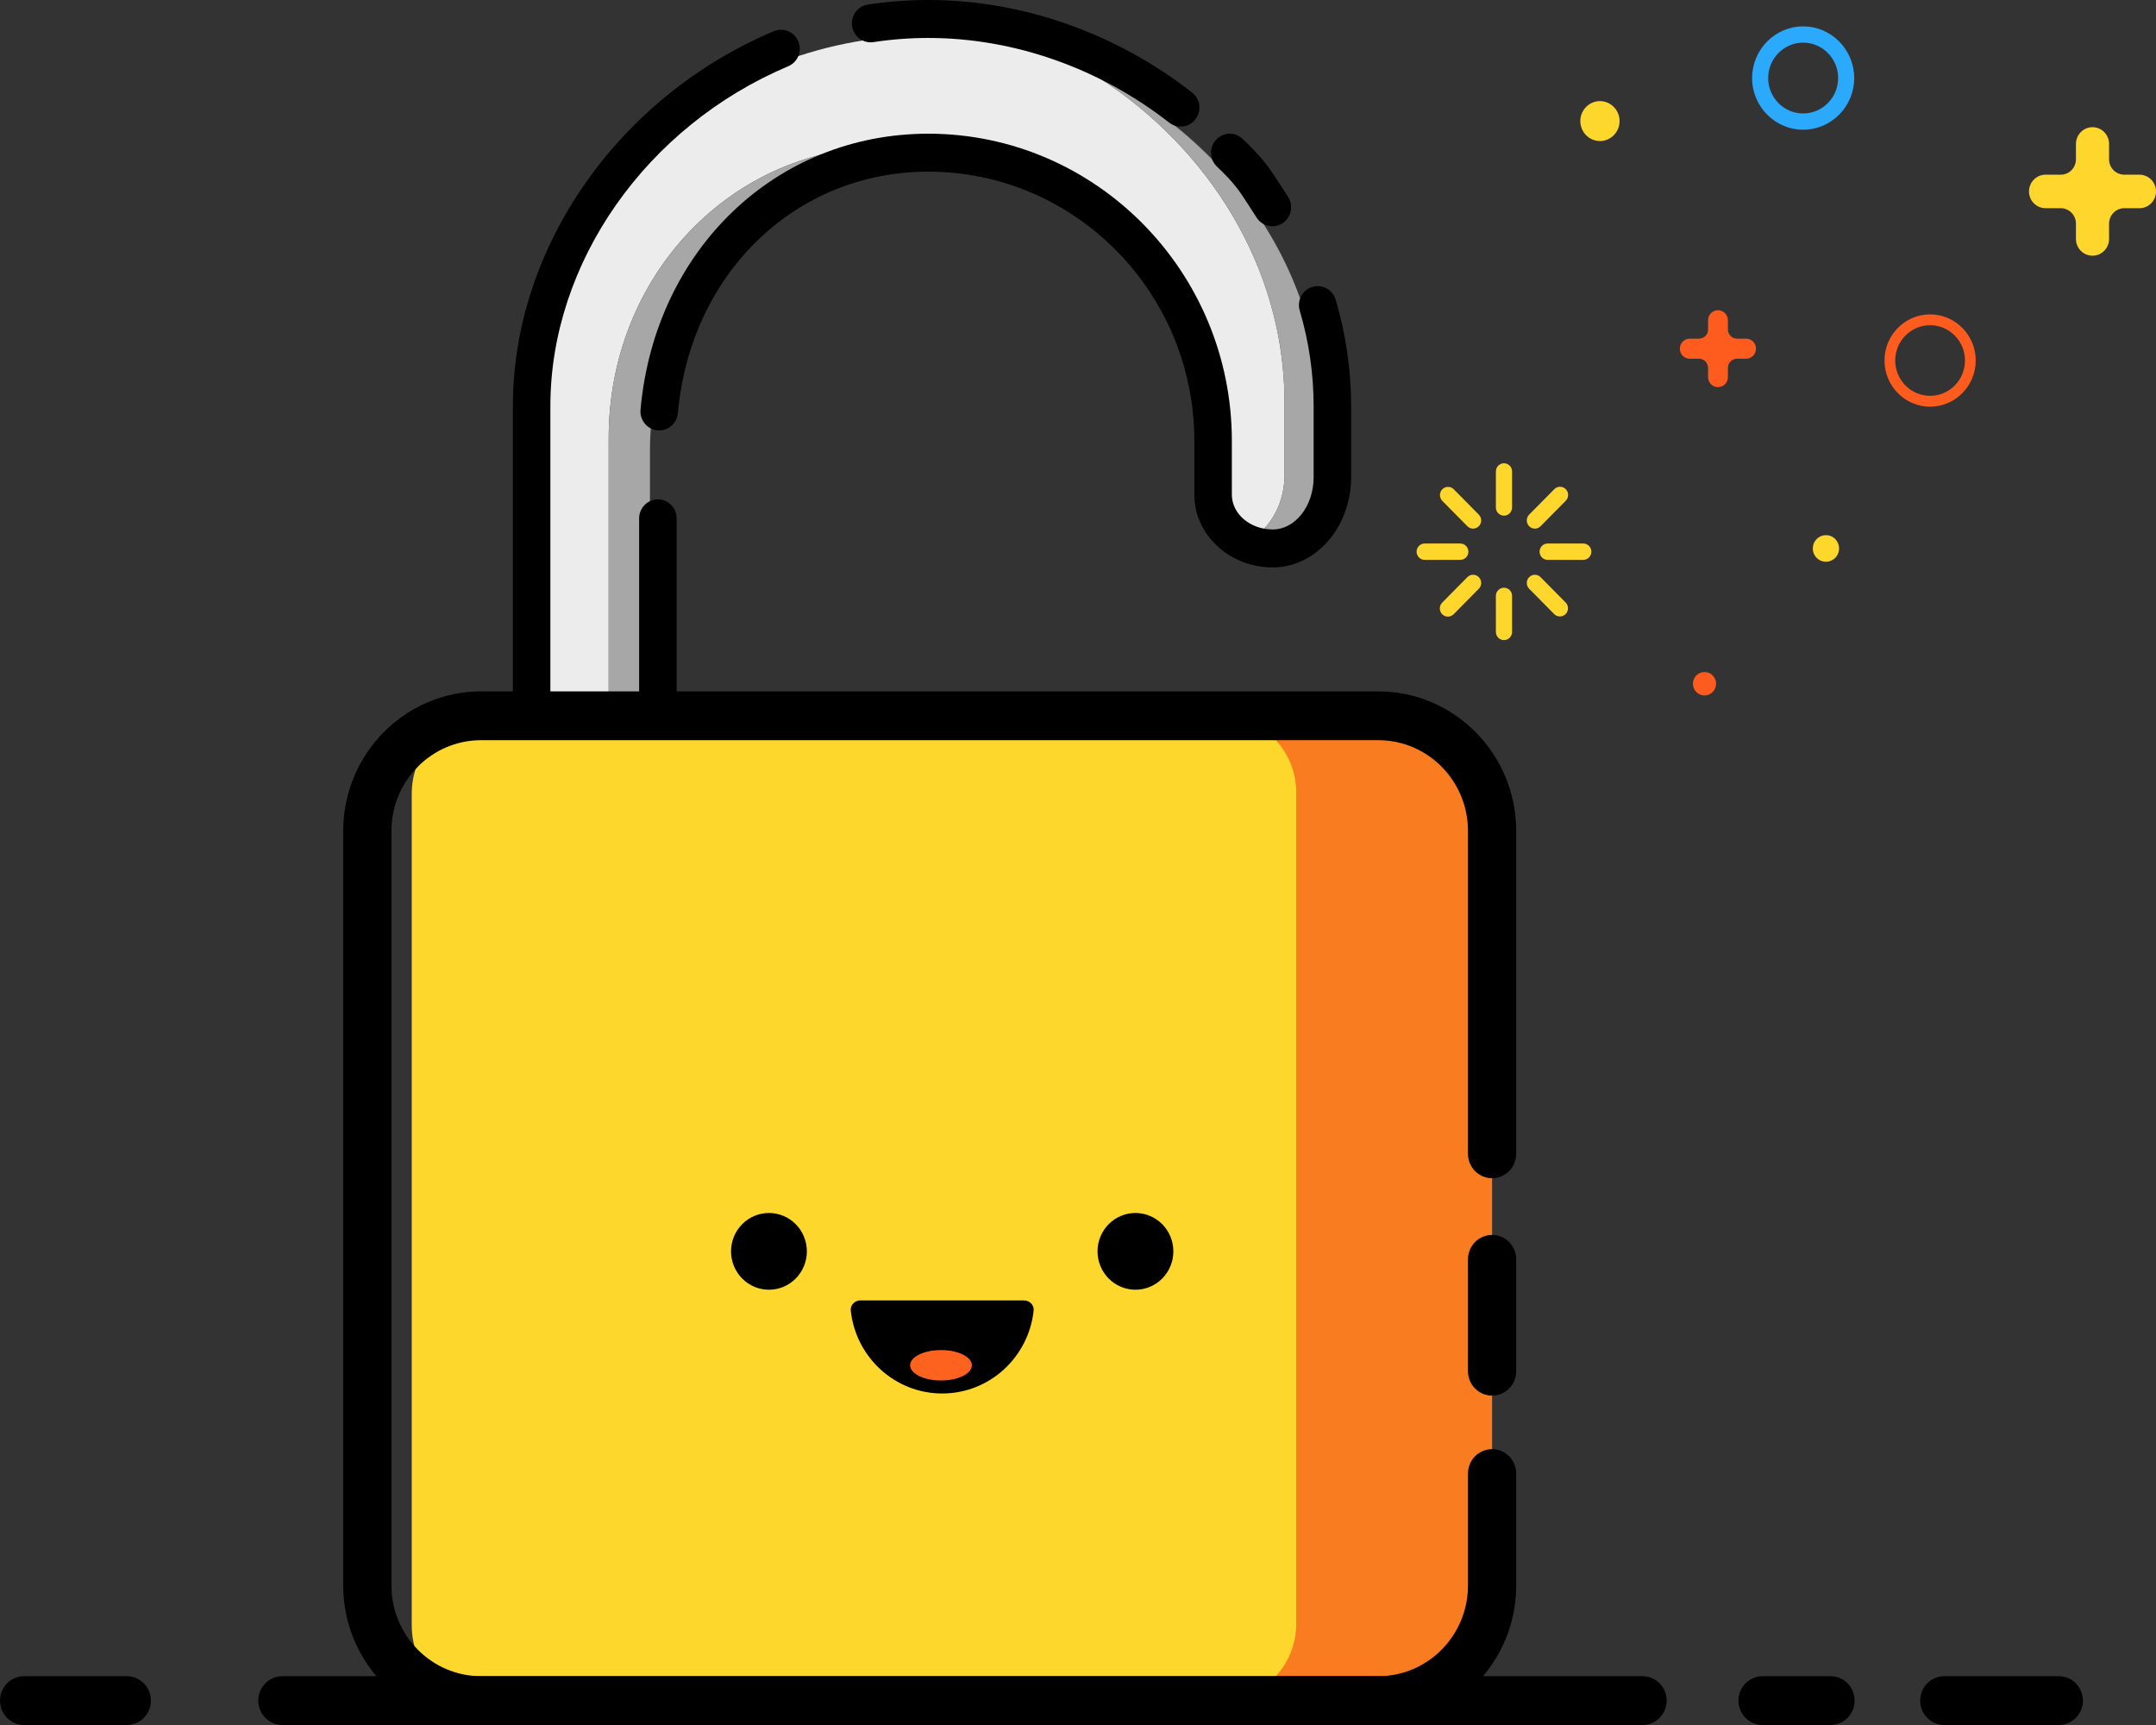 <svg width="250" height="200" viewBox="0 0 250 200" fill="none" xmlns="http://www.w3.org/2000/svg">
<rect x="0" y="0" width="250" height="200" fill="#333333" stroke="none"/>
<path d="M153.159 48.243C153.159 48.274 153.16 48.305 153.16 48.337V48.309C153.161 48.287 153.159 48.265 153.159 48.243ZM152.884 43.624C152.909 43.839 152.926 44.057 152.947 44.272C152.928 44.057 152.909 43.839 152.884 43.624ZM152.478 40.982C152.534 41.281 152.59 41.58 152.639 41.881C152.591 41.579 152.534 41.281 152.478 40.982ZM148.951 55.036V46.681C148.951 30.986 140.09 17.151 127.385 8.991C138.028 14.223 146.641 23.331 150.677 34.384C144.28 16.818 126.34 4.145 107.046 4.145C82.941 4.145 60.106 23.918 60.106 48.309V108.166H70.581V50.777C70.581 32.092 84.703 16.947 103.166 16.947C109.111 16.947 113.071 18.525 117.879 21.279C130.503 25.794 139.55 37.97 139.55 52.289V58.423C139.55 60.456 140.651 62.253 142.341 63.369C146.023 63.126 148.951 59.495 148.951 55.036ZM153.065 45.661C153.081 45.886 153.094 46.11 153.105 46.335C153.094 46.11 153.079 45.886 153.065 45.661ZM152.074 39.036C152.151 39.367 152.22 39.7 152.292 40.033C152.222 39.7 152.151 39.366 152.074 39.036Z" fill="#ECECEC"/>
<path d="M70.581 50.776V108.193H75.367V52.317C75.367 34.153 89.095 19.428 107.046 19.428C110.892 19.428 114.58 20.108 118.003 21.349L117.879 21.279C113.07 18.525 109.111 16.947 103.166 16.947C84.703 16.947 70.581 32.092 70.581 50.776ZM153.105 46.335C153.094 46.11 153.081 45.886 153.065 45.661C153.034 45.198 152.995 44.734 152.947 44.272C152.926 44.057 152.909 43.838 152.884 43.624C152.815 43.041 152.733 42.46 152.639 41.88C152.59 41.58 152.534 41.281 152.478 40.981C152.42 40.664 152.358 40.348 152.292 40.033C152.22 39.7 152.151 39.367 152.074 39.036C152.016 38.797 151.952 38.558 151.891 38.32C151.719 37.644 151.53 36.972 151.323 36.307C151.273 36.146 151.226 35.986 151.174 35.826C151.037 35.403 150.893 34.981 150.743 34.563C150.722 34.502 150.699 34.443 150.677 34.384C146.641 23.331 138.028 14.223 127.385 8.991C140.09 17.151 148.951 30.986 148.951 46.681V55.036C148.951 59.495 146.023 63.126 142.341 63.369C142.33 63.37 142.318 63.372 142.306 63.373C143.438 64.132 144.836 64.585 146.356 64.585C150.114 64.585 153.161 60.948 153.161 56.461V48.337C153.161 48.305 153.159 48.274 153.159 48.242C153.156 47.606 153.138 46.97 153.105 46.335Z" fill="#A7A7A7"/>
<path d="M147.579 65.787C142.567 65.787 138.49 62.003 138.49 57.353V51.118C138.49 33.906 124.65 19.902 107.639 19.902C92.267 19.902 80.055 31.678 78.603 47.902C78.494 49.112 77.436 50.003 76.241 49.895C75.956 49.869 75.68 49.786 75.427 49.652C75.174 49.518 74.95 49.335 74.767 49.113C74.584 48.891 74.446 48.635 74.361 48.359C74.276 48.083 74.245 47.793 74.271 47.505C75.932 28.96 89.965 15.501 107.639 15.501C127.049 15.501 142.84 31.479 142.84 51.118V57.353C142.84 59.577 144.966 61.386 147.579 61.386C150.194 61.386 152.322 58.669 152.322 55.329V47.075C152.322 43.339 151.779 39.615 150.71 36.006C150.628 35.73 150.601 35.439 150.63 35.152C150.659 34.864 150.743 34.585 150.879 34.331C151.014 34.076 151.198 33.851 151.419 33.669C151.64 33.486 151.895 33.35 152.169 33.267C153.32 32.916 154.531 33.579 154.876 34.742C156.064 38.743 156.669 42.898 156.671 47.076V55.33C156.671 61.095 152.592 65.787 147.579 65.787Z" fill="black"/>
<path d="M78.461 110.095H59.471V47.075C59.471 28.715 71.639 11.247 89.752 3.608C90.283 3.392 90.876 3.396 91.404 3.619C91.932 3.843 92.352 4.268 92.572 4.803C92.792 5.337 92.795 5.938 92.581 6.475C92.366 7.012 91.951 7.441 91.425 7.67C74.914 14.634 63.82 30.47 63.82 47.075V105.694H74.111V60.066C74.121 59.488 74.354 58.938 74.761 58.533C75.168 58.128 75.715 57.901 76.286 57.901C76.857 57.901 77.404 58.128 77.811 58.533C78.218 58.938 78.451 59.488 78.461 60.066V110.095ZM136.906 14.678C136.426 14.679 135.958 14.517 135.578 14.22C127.479 7.888 117.556 4.401 107.639 4.401C105.504 4.401 103.365 4.563 101.282 4.883C100.099 5.064 98.986 4.239 98.805 3.038C98.719 2.46 98.862 1.872 99.204 1.402C99.547 0.932 100.059 0.619 100.629 0.532C102.95 0.177 105.293 -0.001 107.639 1.12384e-06C118.513 1.12384e-06 129.379 3.813 138.237 10.736C138.596 11.017 138.86 11.405 138.99 11.844C139.121 12.284 139.112 12.754 138.965 13.189C138.819 13.624 138.541 14.001 138.172 14.268C137.803 14.535 137.36 14.678 136.906 14.678ZM147.537 26.232C147.177 26.232 146.821 26.142 146.503 25.968C146.186 25.795 145.916 25.544 145.718 25.239C145.475 24.864 145.234 24.489 144.993 24.113C143.643 22.008 143.189 21.298 141.1 19.3C140.683 18.898 140.439 18.346 140.424 17.763C140.409 17.181 140.622 16.616 141.018 16.193C141.414 15.769 141.959 15.522 142.535 15.505C143.111 15.488 143.669 15.703 144.089 16.102C146.555 18.462 147.209 19.483 148.642 21.719C148.856 22.052 149.09 22.417 149.353 22.823C149.51 23.064 149.618 23.335 149.672 23.619C149.725 23.903 149.723 24.194 149.665 24.477C149.607 24.76 149.494 25.029 149.334 25.268C149.173 25.507 148.968 25.712 148.729 25.87C148.375 26.106 147.961 26.232 147.537 26.232Z" fill="black"/>
<path d="M172.871 188.453C172.871 193.368 169.094 197.353 164.436 197.353H56.179C51.521 197.353 47.743 193.368 47.743 188.453V92.043C47.743 87.128 51.521 83.144 56.179 83.144H164.436C169.094 83.144 172.871 87.128 172.871 92.043V188.453Z" fill="#FDD72C"/>
<path d="M164.224 82.991H141.51C146.366 82.991 150.303 86.974 150.303 91.887V188.273C150.303 193.186 146.366 197.171 141.51 197.171H164.224C169.08 197.171 173.017 193.187 173.017 188.273V91.887C173.017 86.974 169.08 82.991 164.224 82.991Z" fill="#F97C21"/>
<path d="M84.767 145.085C84.767 146.264 85.231 147.396 86.055 148.23C86.879 149.064 87.998 149.533 89.164 149.533C90.33 149.533 91.448 149.064 92.272 148.23C93.097 147.396 93.56 146.264 93.56 145.085C93.56 143.905 93.097 142.773 92.272 141.939C91.448 141.105 90.33 140.636 89.164 140.636C87.998 140.636 86.879 141.105 86.055 141.939C85.231 142.773 84.767 143.905 84.767 145.085Z" fill="black"/>
<path d="M127.265 145.085C127.265 146.264 127.728 147.396 128.552 148.23C129.377 149.064 130.495 149.533 131.661 149.533C132.827 149.533 133.945 149.064 134.77 148.23C135.594 147.396 136.057 146.264 136.057 145.085C136.057 143.905 135.594 142.773 134.77 141.939C133.945 141.105 132.827 140.636 131.661 140.636C130.495 140.636 129.377 141.105 128.552 141.939C127.728 142.773 127.265 143.905 127.265 145.085Z" fill="black"/>
<path d="M119.855 151.968C119.927 151.31 119.389 150.771 118.734 150.771H99.772C99.118 150.771 98.582 151.31 98.652 151.968C99.241 157.365 103.763 161.563 109.254 161.563C114.745 161.563 119.267 157.365 119.855 151.968Z" fill="black"/>
<path d="M112.693 158.293C112.693 159.266 111.09 160.057 109.114 160.057C107.136 160.057 105.532 159.266 105.532 158.293C105.532 157.319 107.136 156.529 109.114 156.529C111.09 156.529 112.693 157.319 112.693 158.293Z" fill="#FD631F"/>
<path d="M223.807 47.15C220.89 47.15 218.517 44.75 218.517 41.8C218.517 38.85 220.89 36.449 223.807 36.449C226.722 36.449 229.095 38.85 229.095 41.8C229.095 44.75 226.722 47.15 223.807 47.15ZM223.807 37.706C221.575 37.706 219.76 39.543 219.76 41.8C219.76 44.057 221.575 45.893 223.807 45.893C226.037 45.893 227.852 44.057 227.852 41.8C227.852 39.543 226.037 37.706 223.807 37.706ZM201.415 39.264C201.135 39.264 200.867 39.151 200.67 38.951C200.472 38.752 200.361 38.481 200.361 38.198V37.13C200.361 36.488 199.847 35.968 199.211 35.968C198.906 35.968 198.614 36.09 198.398 36.308C198.183 36.526 198.062 36.822 198.061 37.13V38.198C198.061 38.338 198.034 38.477 197.981 38.606C197.928 38.735 197.851 38.853 197.753 38.952C197.655 39.05 197.539 39.129 197.411 39.182C197.283 39.236 197.146 39.264 197.008 39.264H195.955C195.802 39.261 195.651 39.289 195.509 39.347C195.367 39.404 195.238 39.489 195.13 39.598C195.021 39.706 194.935 39.835 194.876 39.977C194.817 40.12 194.786 40.273 194.786 40.427C194.786 40.581 194.817 40.734 194.876 40.877C194.935 41.019 195.021 41.148 195.13 41.257C195.238 41.365 195.367 41.45 195.509 41.508C195.651 41.565 195.802 41.593 195.955 41.591H197.008C197.146 41.591 197.283 41.618 197.411 41.672C197.539 41.725 197.655 41.804 197.753 41.903C197.851 42.002 197.928 42.119 197.981 42.249C198.034 42.378 198.061 42.517 198.061 42.657V43.722C198.061 44.365 198.577 44.885 199.211 44.885C199.362 44.886 199.511 44.856 199.651 44.797C199.79 44.739 199.917 44.653 200.024 44.545C200.131 44.437 200.216 44.309 200.274 44.168C200.331 44.027 200.361 43.875 200.361 43.722V42.657C200.361 42.374 200.472 42.103 200.67 41.903C200.867 41.703 201.135 41.591 201.415 41.591H202.469C202.774 41.59 203.067 41.468 203.282 41.249C203.498 41.031 203.619 40.735 203.619 40.426C203.619 39.784 203.103 39.264 202.469 39.264H201.415Z" fill="#FD5C1E"/>
<path d="M246.319 20.252C246.088 20.253 245.859 20.207 245.645 20.117C245.432 20.028 245.238 19.896 245.074 19.731C244.911 19.566 244.781 19.369 244.692 19.153C244.604 18.937 244.559 18.705 244.559 18.471V16.689C244.558 16.173 244.356 15.679 243.995 15.315C243.635 14.95 243.147 14.746 242.637 14.746C242.128 14.746 241.64 14.951 241.279 15.315C240.919 15.68 240.717 16.174 240.717 16.689V18.471C240.717 18.705 240.671 18.937 240.583 19.153C240.494 19.369 240.364 19.566 240.201 19.731C240.037 19.896 239.843 20.028 239.63 20.117C239.416 20.206 239.187 20.253 238.956 20.252H237.194C236.942 20.253 236.692 20.303 236.459 20.401C236.226 20.498 236.014 20.642 235.836 20.822C235.657 21.003 235.516 21.217 235.42 21.453C235.323 21.689 235.274 21.942 235.274 22.198C235.274 22.453 235.323 22.705 235.42 22.941C235.516 23.177 235.658 23.391 235.836 23.571C236.015 23.752 236.226 23.895 236.459 23.992C236.692 24.09 236.942 24.14 237.194 24.14H238.956C239.187 24.14 239.416 24.186 239.63 24.276C239.843 24.365 240.037 24.496 240.201 24.662C240.365 24.827 240.494 25.024 240.583 25.24C240.671 25.456 240.717 25.688 240.717 25.922V27.705C240.717 28.22 240.92 28.714 241.28 29.078C241.64 29.442 242.128 29.647 242.637 29.647C243.146 29.647 243.635 29.443 243.995 29.079C244.356 28.715 244.558 28.22 244.559 27.705V25.922C244.559 25.688 244.604 25.456 244.692 25.24C244.781 25.024 244.91 24.827 245.074 24.662C245.237 24.496 245.432 24.365 245.645 24.276C245.859 24.186 246.088 24.14 246.319 24.14H248.08C248.332 24.14 248.582 24.09 248.815 23.993C249.048 23.895 249.26 23.752 249.438 23.572C249.617 23.391 249.758 23.177 249.854 22.941C249.951 22.705 250 22.453 250 22.198C250 21.942 249.951 21.689 249.855 21.453C249.758 21.217 249.617 21.003 249.439 20.822C249.26 20.642 249.049 20.498 248.815 20.4C248.582 20.303 248.332 20.252 248.08 20.252H246.319Z" fill="#FED62C"/>
<path d="M174.394 53.712C174.271 53.712 174.149 53.736 174.035 53.784C173.921 53.832 173.818 53.902 173.73 53.99C173.643 54.078 173.574 54.183 173.528 54.298C173.481 54.414 173.457 54.537 173.457 54.662L173.455 58.838C173.455 59.361 173.876 59.786 174.396 59.787C174.644 59.786 174.882 59.686 175.058 59.508C175.234 59.33 175.333 59.089 175.333 58.838V54.662C175.333 54.41 175.234 54.168 175.058 53.99C174.882 53.812 174.643 53.712 174.394 53.712ZM174.394 68.141C174.145 68.141 173.906 68.241 173.73 68.419C173.554 68.597 173.455 68.838 173.455 69.09L173.457 73.267C173.457 73.518 173.556 73.76 173.732 73.938C173.908 74.116 174.146 74.216 174.395 74.216C174.644 74.216 174.882 74.116 175.058 73.938C175.234 73.76 175.333 73.518 175.333 73.267V69.09C175.333 68.965 175.309 68.841 175.261 68.726C175.214 68.611 175.145 68.506 175.058 68.418C174.971 68.33 174.867 68.26 174.753 68.213C174.639 68.165 174.517 68.14 174.394 68.141ZM170.149 61.01C170.236 61.098 170.34 61.168 170.454 61.216C170.567 61.264 170.689 61.289 170.813 61.289C170.936 61.289 171.058 61.264 171.172 61.216C171.286 61.168 171.389 61.098 171.476 61.01C171.563 60.922 171.632 60.817 171.68 60.702C171.727 60.587 171.751 60.464 171.751 60.339C171.751 60.214 171.727 60.091 171.68 59.975C171.632 59.86 171.563 59.756 171.476 59.668L168.557 56.715C168.38 56.542 168.143 56.447 167.898 56.45C167.652 56.452 167.417 56.552 167.244 56.727C167.07 56.903 166.971 57.141 166.969 57.389C166.966 57.638 167.06 57.877 167.23 58.056L170.149 61.01ZM178.638 66.918C178.552 66.829 178.448 66.759 178.335 66.711C178.221 66.663 178.099 66.639 177.976 66.639C177.853 66.639 177.731 66.663 177.617 66.711C177.504 66.759 177.401 66.829 177.314 66.918C177.227 67.006 177.157 67.11 177.11 67.225C177.063 67.341 177.039 67.464 177.039 67.589C177.039 67.713 177.063 67.837 177.11 67.952C177.157 68.067 177.227 68.172 177.314 68.26L180.233 71.213C180.411 71.383 180.647 71.477 180.891 71.473C181.136 71.47 181.37 71.37 181.542 71.195C181.715 71.02 181.814 70.783 181.817 70.536C181.82 70.288 181.727 70.049 181.558 69.87L178.638 66.918ZM170.266 63.964C170.266 63.84 170.242 63.716 170.195 63.601C170.148 63.486 170.079 63.381 169.992 63.293C169.905 63.205 169.801 63.135 169.687 63.087C169.574 63.04 169.452 63.015 169.328 63.016H165.201C165.078 63.015 164.956 63.04 164.842 63.087C164.728 63.135 164.624 63.205 164.537 63.293C164.45 63.381 164.381 63.486 164.334 63.601C164.287 63.716 164.262 63.839 164.262 63.964C164.263 64.216 164.362 64.457 164.538 64.635C164.714 64.813 164.952 64.913 165.201 64.913H169.328C169.452 64.913 169.574 64.889 169.687 64.841C169.801 64.793 169.905 64.724 169.992 64.635C170.079 64.547 170.148 64.442 170.195 64.327C170.242 64.212 170.266 64.089 170.266 63.964ZM183.587 63.016H179.459C179.336 63.016 179.214 63.04 179.101 63.088C178.987 63.136 178.883 63.206 178.796 63.294C178.709 63.382 178.64 63.486 178.593 63.602C178.546 63.717 178.522 63.84 178.522 63.965C178.522 64.089 178.546 64.213 178.594 64.328C178.641 64.443 178.71 64.548 178.797 64.636C178.884 64.724 178.987 64.794 179.101 64.841C179.215 64.889 179.337 64.913 179.46 64.913H183.587C183.71 64.913 183.832 64.889 183.946 64.841C184.06 64.793 184.164 64.724 184.251 64.635C184.338 64.547 184.407 64.443 184.454 64.327C184.502 64.212 184.526 64.089 184.526 63.964C184.526 63.839 184.502 63.716 184.455 63.6C184.408 63.485 184.339 63.38 184.252 63.292C184.164 63.204 184.061 63.134 183.947 63.087C183.833 63.039 183.711 63.015 183.587 63.016ZM170.149 66.918L167.23 69.87C167.054 70.048 166.955 70.29 166.955 70.542C166.955 70.793 167.054 71.035 167.23 71.213C167.317 71.301 167.42 71.371 167.534 71.419C167.648 71.467 167.77 71.492 167.894 71.492C168.017 71.492 168.139 71.467 168.253 71.419C168.367 71.371 168.47 71.301 168.557 71.213L171.476 68.26C171.563 68.172 171.632 68.067 171.68 67.952C171.727 67.837 171.751 67.713 171.751 67.589C171.751 67.464 171.727 67.341 171.68 67.225C171.632 67.11 171.563 67.006 171.476 66.918C171.389 66.829 171.286 66.759 171.172 66.711C171.058 66.663 170.936 66.639 170.813 66.639C170.689 66.639 170.567 66.663 170.454 66.711C170.34 66.759 170.236 66.829 170.149 66.918ZM178.64 61.01L181.558 58.056C181.734 57.878 181.832 57.637 181.832 57.386C181.832 57.134 181.734 56.892 181.558 56.715C181.471 56.626 181.368 56.556 181.254 56.508C181.14 56.46 181.019 56.436 180.895 56.436C180.772 56.436 180.65 56.46 180.537 56.508C180.423 56.556 180.32 56.626 180.233 56.715L177.313 59.668C177.226 59.756 177.157 59.86 177.11 59.975C177.063 60.091 177.039 60.214 177.039 60.339C177.039 60.464 177.063 60.587 177.11 60.702C177.157 60.817 177.226 60.922 177.313 61.01C177.4 61.098 177.504 61.169 177.618 61.217C177.731 61.264 177.854 61.289 177.977 61.289C178.1 61.289 178.222 61.264 178.336 61.217C178.45 61.169 178.553 61.098 178.64 61.01Z" fill="#FED62C"/>
<path d="M238.729 200H225.448C223.904 200 222.652 198.733 222.652 197.171C222.652 195.608 223.904 194.341 225.448 194.341H238.729C240.273 194.341 241.525 195.608 241.525 197.171C241.525 198.733 240.273 200 238.729 200Z" fill="black"/>
<path d="M212.259 200H204.383C202.838 200 201.586 198.733 201.586 197.171C201.586 195.608 202.838 194.341 204.383 194.341H212.259C213.803 194.341 215.055 195.608 215.055 197.171C215.055 198.733 213.803 200 212.259 200Z" fill="black"/>
<path d="M190.461 200H32.746C31.202 200 29.95 198.733 29.95 197.171C29.95 195.608 31.202 194.341 32.746 194.341H190.461C192.005 194.341 193.257 195.608 193.257 197.171C193.257 198.733 192.005 200 190.461 200Z" fill="black"/>
<path d="M14.703 200H2.796C1.252 200 0 198.733 0 197.171C0 195.608 1.252 194.341 2.796 194.341H14.703C16.247 194.341 17.499 195.608 17.499 197.171C17.499 198.733 16.247 200 14.703 200Z" fill="black"/>
<path d="M198.992 79.273C198.992 79.452 198.958 79.629 198.89 79.794C198.823 79.959 198.724 80.109 198.599 80.236C198.474 80.362 198.325 80.462 198.162 80.531C197.999 80.599 197.824 80.634 197.648 80.634C197.291 80.634 196.949 80.491 196.697 80.236C196.445 79.981 196.304 79.635 196.304 79.274C196.304 78.913 196.445 78.567 196.697 78.312C196.949 78.057 197.291 77.914 197.648 77.914C197.824 77.914 197.999 77.949 198.162 78.017C198.325 78.085 198.473 78.186 198.598 78.312C198.723 78.438 198.822 78.588 198.89 78.753C198.957 78.918 198.992 79.095 198.992 79.273Z" fill="#FD5C1E"/>
<path d="M213.253 63.566C213.255 63.77 213.218 63.973 213.142 64.162C213.067 64.352 212.955 64.525 212.813 64.67C212.671 64.816 212.502 64.931 212.316 65.01C212.13 65.089 211.93 65.13 211.728 65.13C211.525 65.13 211.325 65.089 211.139 65.01C210.953 64.931 210.784 64.816 210.642 64.67C210.5 64.525 210.388 64.352 210.313 64.162C210.237 63.973 210.2 63.77 210.203 63.565C210.208 63.16 210.371 62.773 210.657 62.488C210.942 62.203 211.327 62.043 211.728 62.044C212.129 62.044 212.513 62.203 212.799 62.488C213.084 62.773 213.247 63.16 213.253 63.566ZM187.799 14.037C187.799 14.652 187.558 15.241 187.129 15.676C186.699 16.11 186.117 16.354 185.51 16.355C184.907 16.348 184.331 16.101 183.907 15.667C183.483 15.233 183.245 14.648 183.245 14.037C183.245 13.428 183.483 12.842 183.907 12.408C184.331 11.974 184.907 11.727 185.51 11.72C186.773 11.72 187.799 12.759 187.799 14.037Z" fill="#FDD72C"/>
<path d="M209.086 15.039C205.822 15.039 203.167 12.352 203.167 9.05C203.167 5.746 205.822 3.059 209.086 3.059C212.35 3.059 215.006 5.747 215.006 9.05C215.006 12.353 212.35 15.039 209.086 15.039ZM209.086 4.945C206.85 4.945 205.031 6.787 205.031 9.05C205.031 11.313 206.85 13.154 209.086 13.154C211.323 13.154 213.142 11.313 213.142 9.05C213.142 6.787 211.323 4.945 209.086 4.945Z" fill="#2BA9FC"/>
<path d="M159.828 200H55.783C46.969 200 39.798 192.744 39.798 183.825V96.336C39.798 87.417 46.969 80.161 55.783 80.161H159.828C168.642 80.161 175.812 87.417 175.812 96.336V133.776C175.812 135.338 174.561 136.605 173.016 136.605C171.472 136.605 170.22 135.338 170.22 133.776V96.336C170.22 90.537 165.558 85.82 159.828 85.82H55.783C50.052 85.82 45.39 90.537 45.39 96.336V183.825C45.39 189.624 50.052 194.341 55.783 194.341H159.828C165.558 194.341 170.22 189.624 170.22 183.825V170.847C170.22 169.284 171.472 168.018 173.016 168.018C174.561 168.018 175.813 169.284 175.813 170.847V183.825C175.812 192.744 168.642 200 159.828 200Z" fill="black"/>
<path d="M173.017 161.813C172.275 161.813 171.564 161.515 171.039 160.984C170.515 160.454 170.22 159.734 170.22 158.983V146.009C170.22 144.447 171.472 143.18 173.017 143.18C174.561 143.18 175.813 144.447 175.813 146.009V158.984C175.812 160.546 174.561 161.813 173.017 161.813Z" fill="black"/>
</svg>
